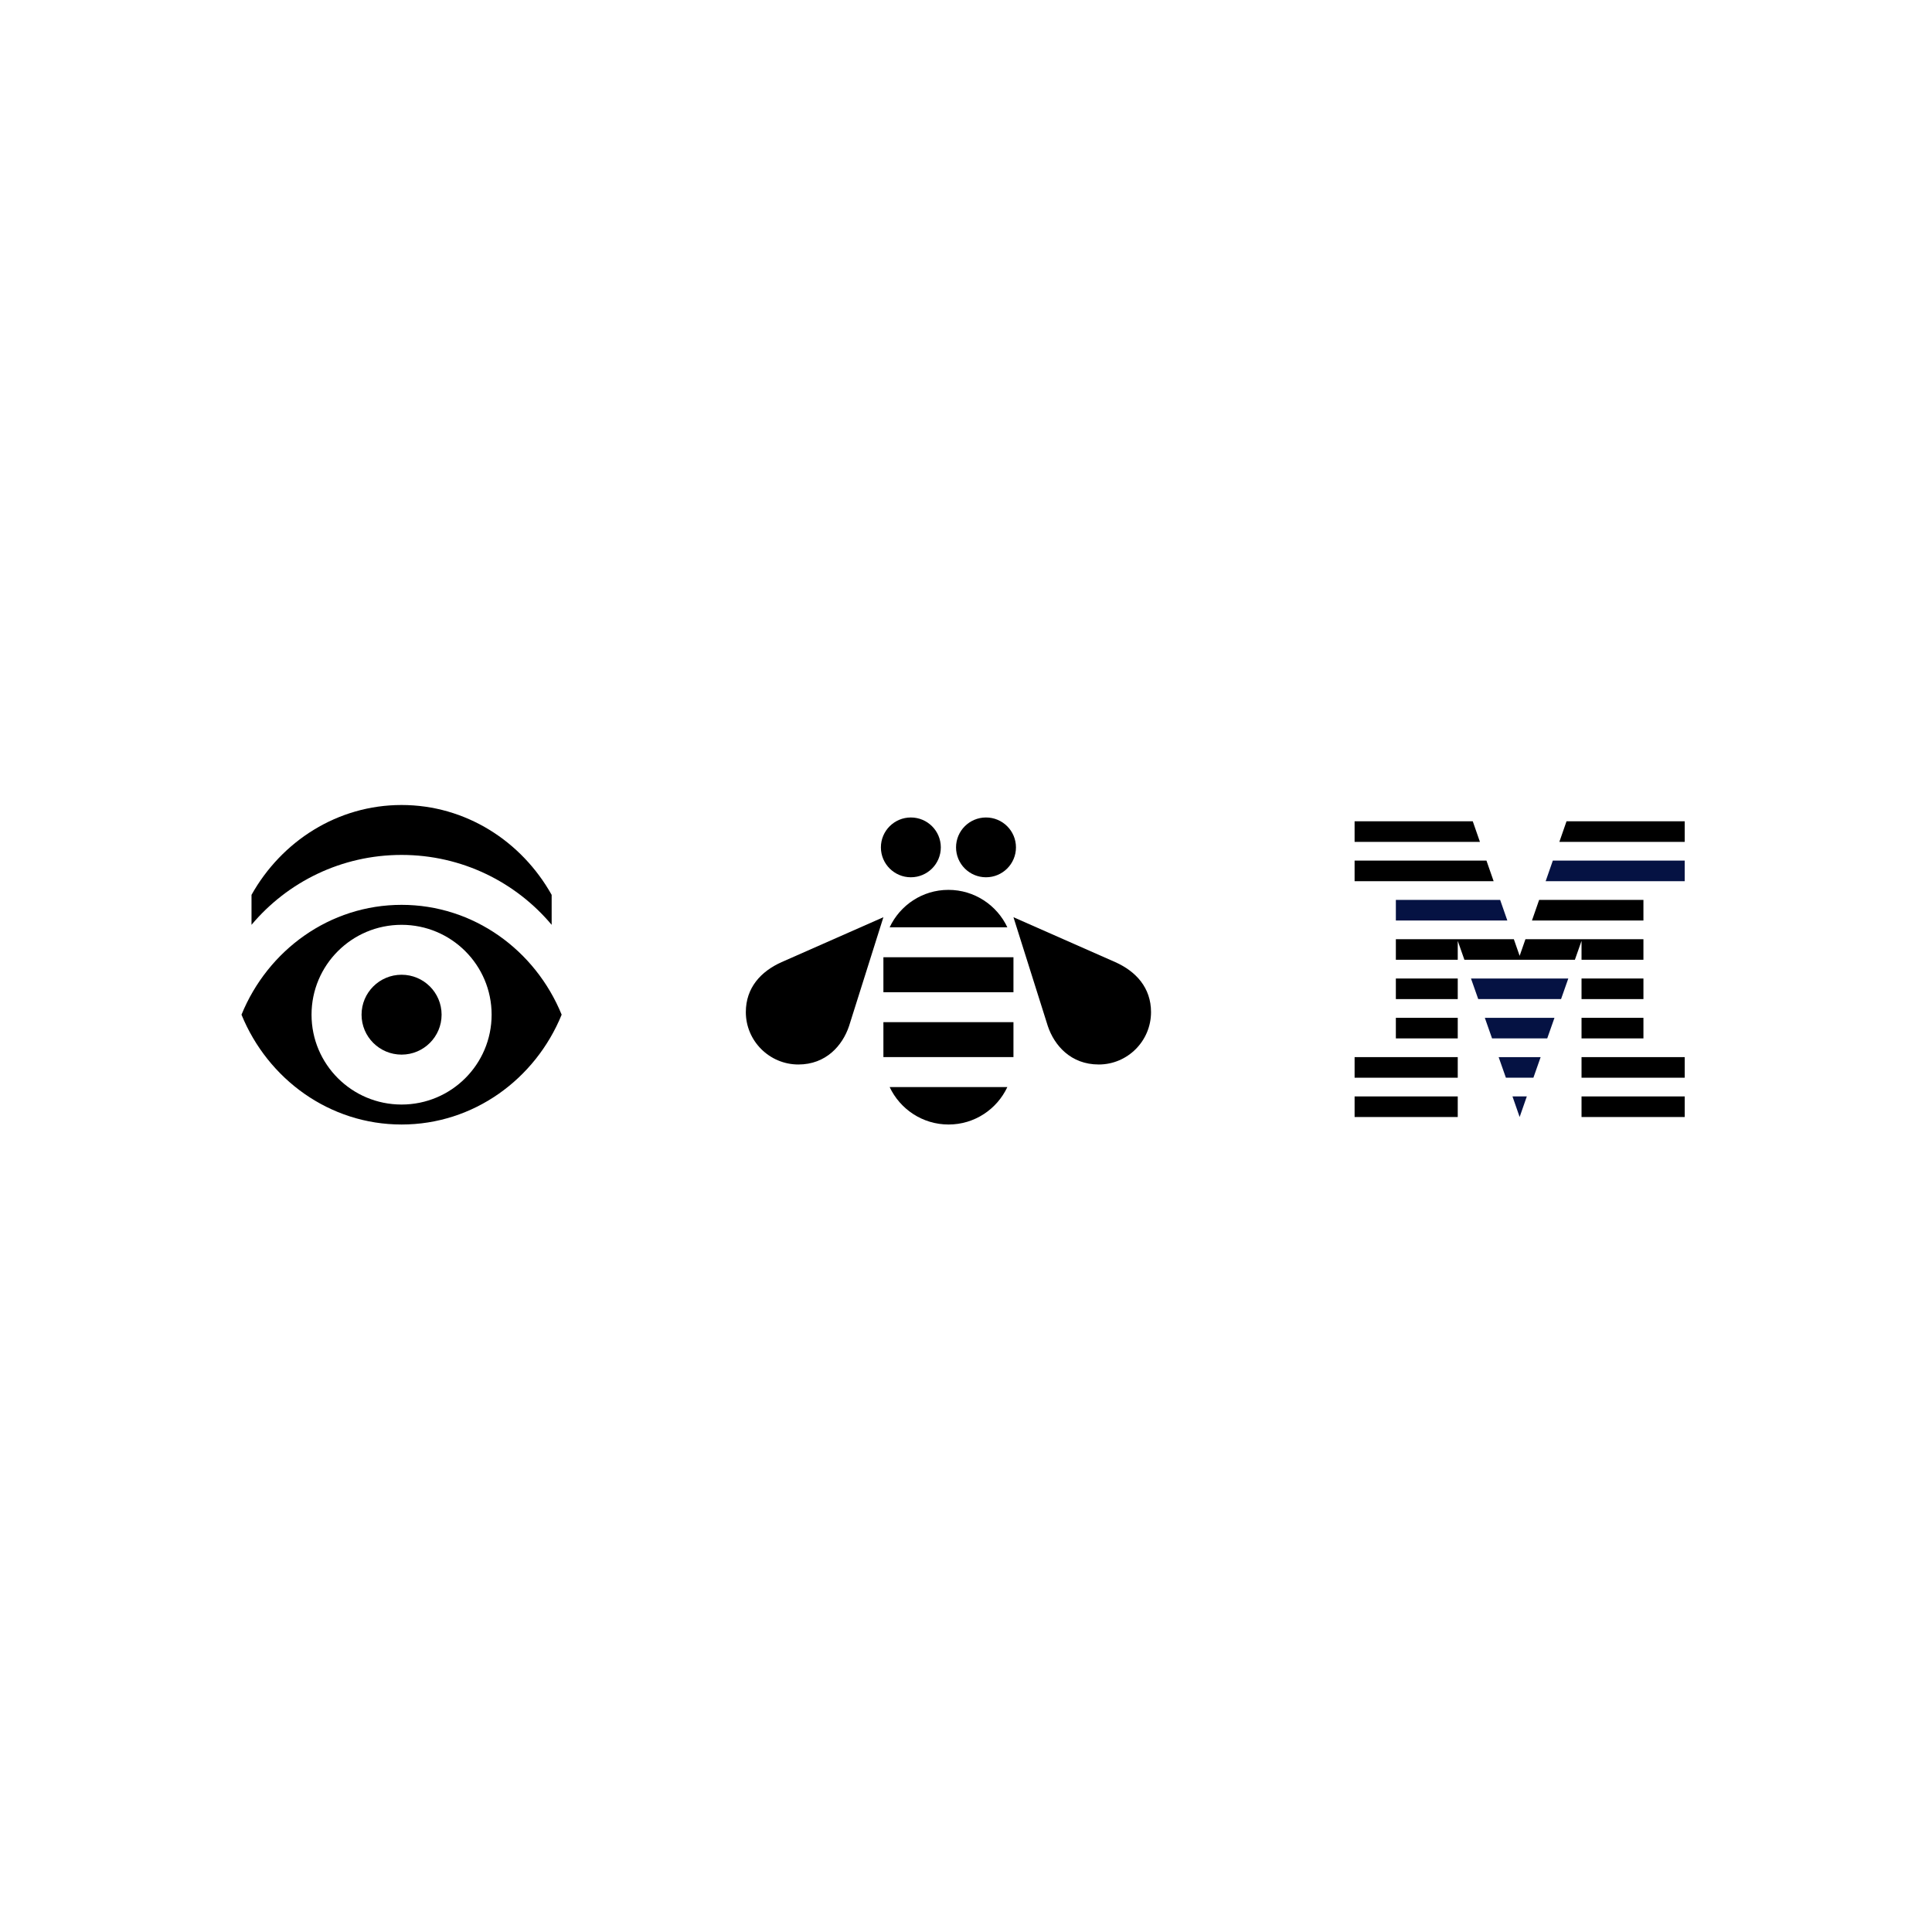 <?xml version="1.0" encoding="UTF-8"?>
<svg width="288px" height="288px" viewBox="0 0 288 288" version="1.1" xmlns="http://www.w3.org/2000/svg" xmlns:xlink="http://www.w3.org/1999/xlink">
    <!-- Generator: Sketch 51.3 (57544) - http://www.bohemiancoding.com/sketch -->
    <title>Group 36</title>
    <desc>Created with Sketch.</desc>
    <defs></defs>
    <g id="Desktop" stroke="none" stroke-width="1" fill="none" fill-rule="evenodd">
        <g id="Icons-Copy-2" transform="translate(-352, -7309)">
            <g id="Group-36" transform="translate(352, 7309)">
                <g id="Group-74" fill="#FFFFFF">
                    <polygon id="Background" points="0 0 288 0 288 288 0 288"></polygon>
                </g>
                <g id="Group-23-Copy" transform="translate(36, 120)">
                    <g id="Group-53-Copy-8" transform="translate(165.279, 1.745)">
                        <polygon id="Fill-25" fill="#051243" points="25.252 44.767 26.321 41.697 24.183 41.697"></polygon>
                        <polygon id="Fill-27" fill="#051243" points="23.202 38.908 27.303 38.908 28.382 35.838 22.122 35.838"></polygon>
                        <polygon id="Fill-29" fill="#051243" points="21.14 33.048 29.364 33.048 30.444 29.979 20.061 29.979"></polygon>
                        <polygon id="Fill-31" fill="#051243" points="19.079 27.189 31.425 27.189 32.505 24.119 17.999 24.119"></polygon>
                        <polygon id="Fill-33" fill="#051243" points="6.799 15.47 23.415 15.47 22.346 12.4 6.799 12.4"></polygon>
                        <g id="Group-37" transform="translate(28.644, 6.193)">
                            <polygon id="Clip-36" points="0.486 0.348 21.211 0.348 21.211 3.418 0.486 3.418"></polygon>
                            <polygon id="Fill-35" fill="#051243" points="0.486 3.418 21.211 3.418 21.211 0.348 1.555 0.348"></polygon>
                        </g>
                        <polygon id="Fill-38" fill="#000000" points="32.241 0.682 31.172 3.751 49.855 3.751 49.855 0.682"></polygon>
                        <polygon id="Fill-40" fill="#000000" points="0.649 44.767 16.025 44.767 16.025 41.697 0.649 41.697"></polygon>
                        <polygon id="Fill-42" fill="#000000" points="0.649 38.908 16.025 38.908 16.025 35.838 0.649 35.838"></polygon>
                        <polygon id="Fill-43" fill="#000000" points="6.799 33.048 16.025 33.048 16.025 29.979 6.799 29.979"></polygon>
                        <polygon id="Fill-44" fill="#000000" points="6.799 27.189 16.025 27.189 16.025 24.12 6.799 24.12"></polygon>
                        <polygon id="Fill-45" fill="#000000" points="43.704 12.401 28.158 12.401 27.089 15.47 43.704 15.47"></polygon>
                        <polygon id="Fill-46" fill="#000000" points="34.478 27.188 43.705 27.188 43.705 24.119 34.478 24.119"></polygon>
                        <polygon id="Fill-47" fill="#000000" points="34.478 33.048 43.705 33.048 43.705 29.979 34.478 29.979"></polygon>
                        <polygon id="Fill-48" fill="#000000" points="34.478 38.908 49.855 38.908 49.855 35.838 34.478 35.838"></polygon>
                        <polygon id="Fill-49" fill="#000000" points="34.478 44.767 49.855 44.767 49.855 41.697 34.478 41.697"></polygon>
                        <polygon id="Fill-50" fill="#000000" points="21.373 9.61 20.304 6.541 0.648 6.541 0.648 9.61"></polygon>
                        <polygon id="Fill-51" fill="#000000" points="19.332 3.751 18.263 0.682 0.648 0.682 0.648 3.751"></polygon>
                        <polygon id="Fill-52" fill="#000000" points="34.478 21.329 43.704 21.329 43.704 18.26 34.478 18.26 26.117 18.26 25.252 20.741 24.387 18.26 6.799 18.26 6.799 21.329 16.025 21.329 16.025 18.509 17.018 21.329 33.486 21.329 34.478 18.509"></polygon>
                    </g>
                    <g id="Group-10">
                        <path d="M29.828,31.256 C29.828,34.545 27.157,37.21 23.862,37.21 C20.567,37.21 17.897,34.545 17.897,31.256 C17.897,27.968 20.567,25.303 23.862,25.303 C27.157,25.303 29.828,27.968 29.828,31.256" id="Fill-1" fill="#000000"></path>
                        <path d="M23.862,44.652 C16.449,44.652 10.44,38.655 10.44,31.256 C10.44,23.858 16.449,17.861 23.862,17.861 C31.276,17.861 37.285,23.858 37.285,31.256 C37.285,38.655 31.276,44.652 23.862,44.652 M23.862,14.884 C13.133,14.884 3.929,21.636 0,31.256 C3.929,40.877 13.133,47.629 23.862,47.629 C34.592,47.629 43.796,40.877 47.725,31.256 C43.796,21.636 34.592,14.884 23.862,14.884" id="Fill-3" fill="#000000"></path>
                        <g id="Group-7" transform="translate(1.326, 0)">
                            <polygon id="Clip-6" points="0.166 0 44.908 0 44.908 17.861 0.166 17.861"></polygon>
                            <path d="M22.537,-0 C12.992,-0 4.656,5.385 0.166,13.395 L0.166,17.861 C5.51,11.494 13.547,7.442 22.537,7.442 C31.527,7.442 39.564,11.494 44.908,17.861 L44.908,13.395 C40.418,5.385 32.082,-0 22.537,-0" id="Fill-5" fill="#000000"></path>
                        </g>
                    </g>
                    <g id="Group-11" transform="translate(74.332, 1.745)">
                        <path d="M29.914,4.572 C29.914,7.033 27.915,9.029 25.448,9.029 C22.982,9.029 20.982,7.033 20.982,4.572 C20.982,2.11 22.982,0.115 25.448,0.115 C27.915,0.115 29.914,2.11 29.914,4.572" id="Fill-8" fill="#000000"></path>
                        <path d="M41.116,4.572 C41.116,7.033 39.116,9.029 36.65,9.029 C34.183,9.029 32.184,7.033 32.184,4.572 C32.184,2.11 34.183,0.115 36.65,0.115 C39.116,0.115 41.116,2.11 41.116,4.572" id="Fill-10" fill="#000000"></path>
                        <path d="M6.168,21.682 L21.355,14.982 L16.234,31.209 C15.263,34.1 12.813,36.937 8.678,36.937 C4.373,36.937 0.848,33.429 0.848,29.133 C0.848,25.493 3.09,23.06 6.168,21.682" id="Fill-12" fill="#000000"></path>
                        <path d="M55.93,21.682 L40.743,14.982 L45.864,31.209 C46.835,34.1 49.297,36.936 53.446,36.936 C53.449,36.936 53.452,36.937 53.455,36.937 C57.76,36.937 61.25,33.429 61.25,29.133 C61.25,25.493 59.008,23.06 55.93,21.682" id="Fill-14" fill="#000000"></path>
                        <path d="M39.832,16.487 C38.284,13.197 34.931,10.906 31.049,10.906 C27.163,10.906 23.833,13.194 22.287,16.487 L39.832,16.487 Z" id="Fill-16" fill="#000000"></path>
                        <polygon id="Fill-18" fill="#000000" points="40.742 26.162 21.355 26.162 21.355 20.953 40.743 20.953"></polygon>
                        <polygon id="Fill-20" fill="#000000" points="40.742 35.836 21.355 35.836 21.355 30.627 40.743 30.627"></polygon>
                        <g id="Group-24" transform="translate(21.769, 39.93)">
                            <polygon id="Clip-23" points="0.518 0.372 18.063 0.372 18.063 5.954 0.518 5.954"></polygon>
                            <path d="M0.518,0.372 C2.066,3.662 5.418,5.954 9.301,5.954 C13.186,5.954 16.516,3.666 18.063,0.372 L0.518,0.372 Z" id="Fill-22" fill="#000000"></path>
                        </g>
                    </g>
                </g>
            </g>
        </g>
    </g>
</svg>